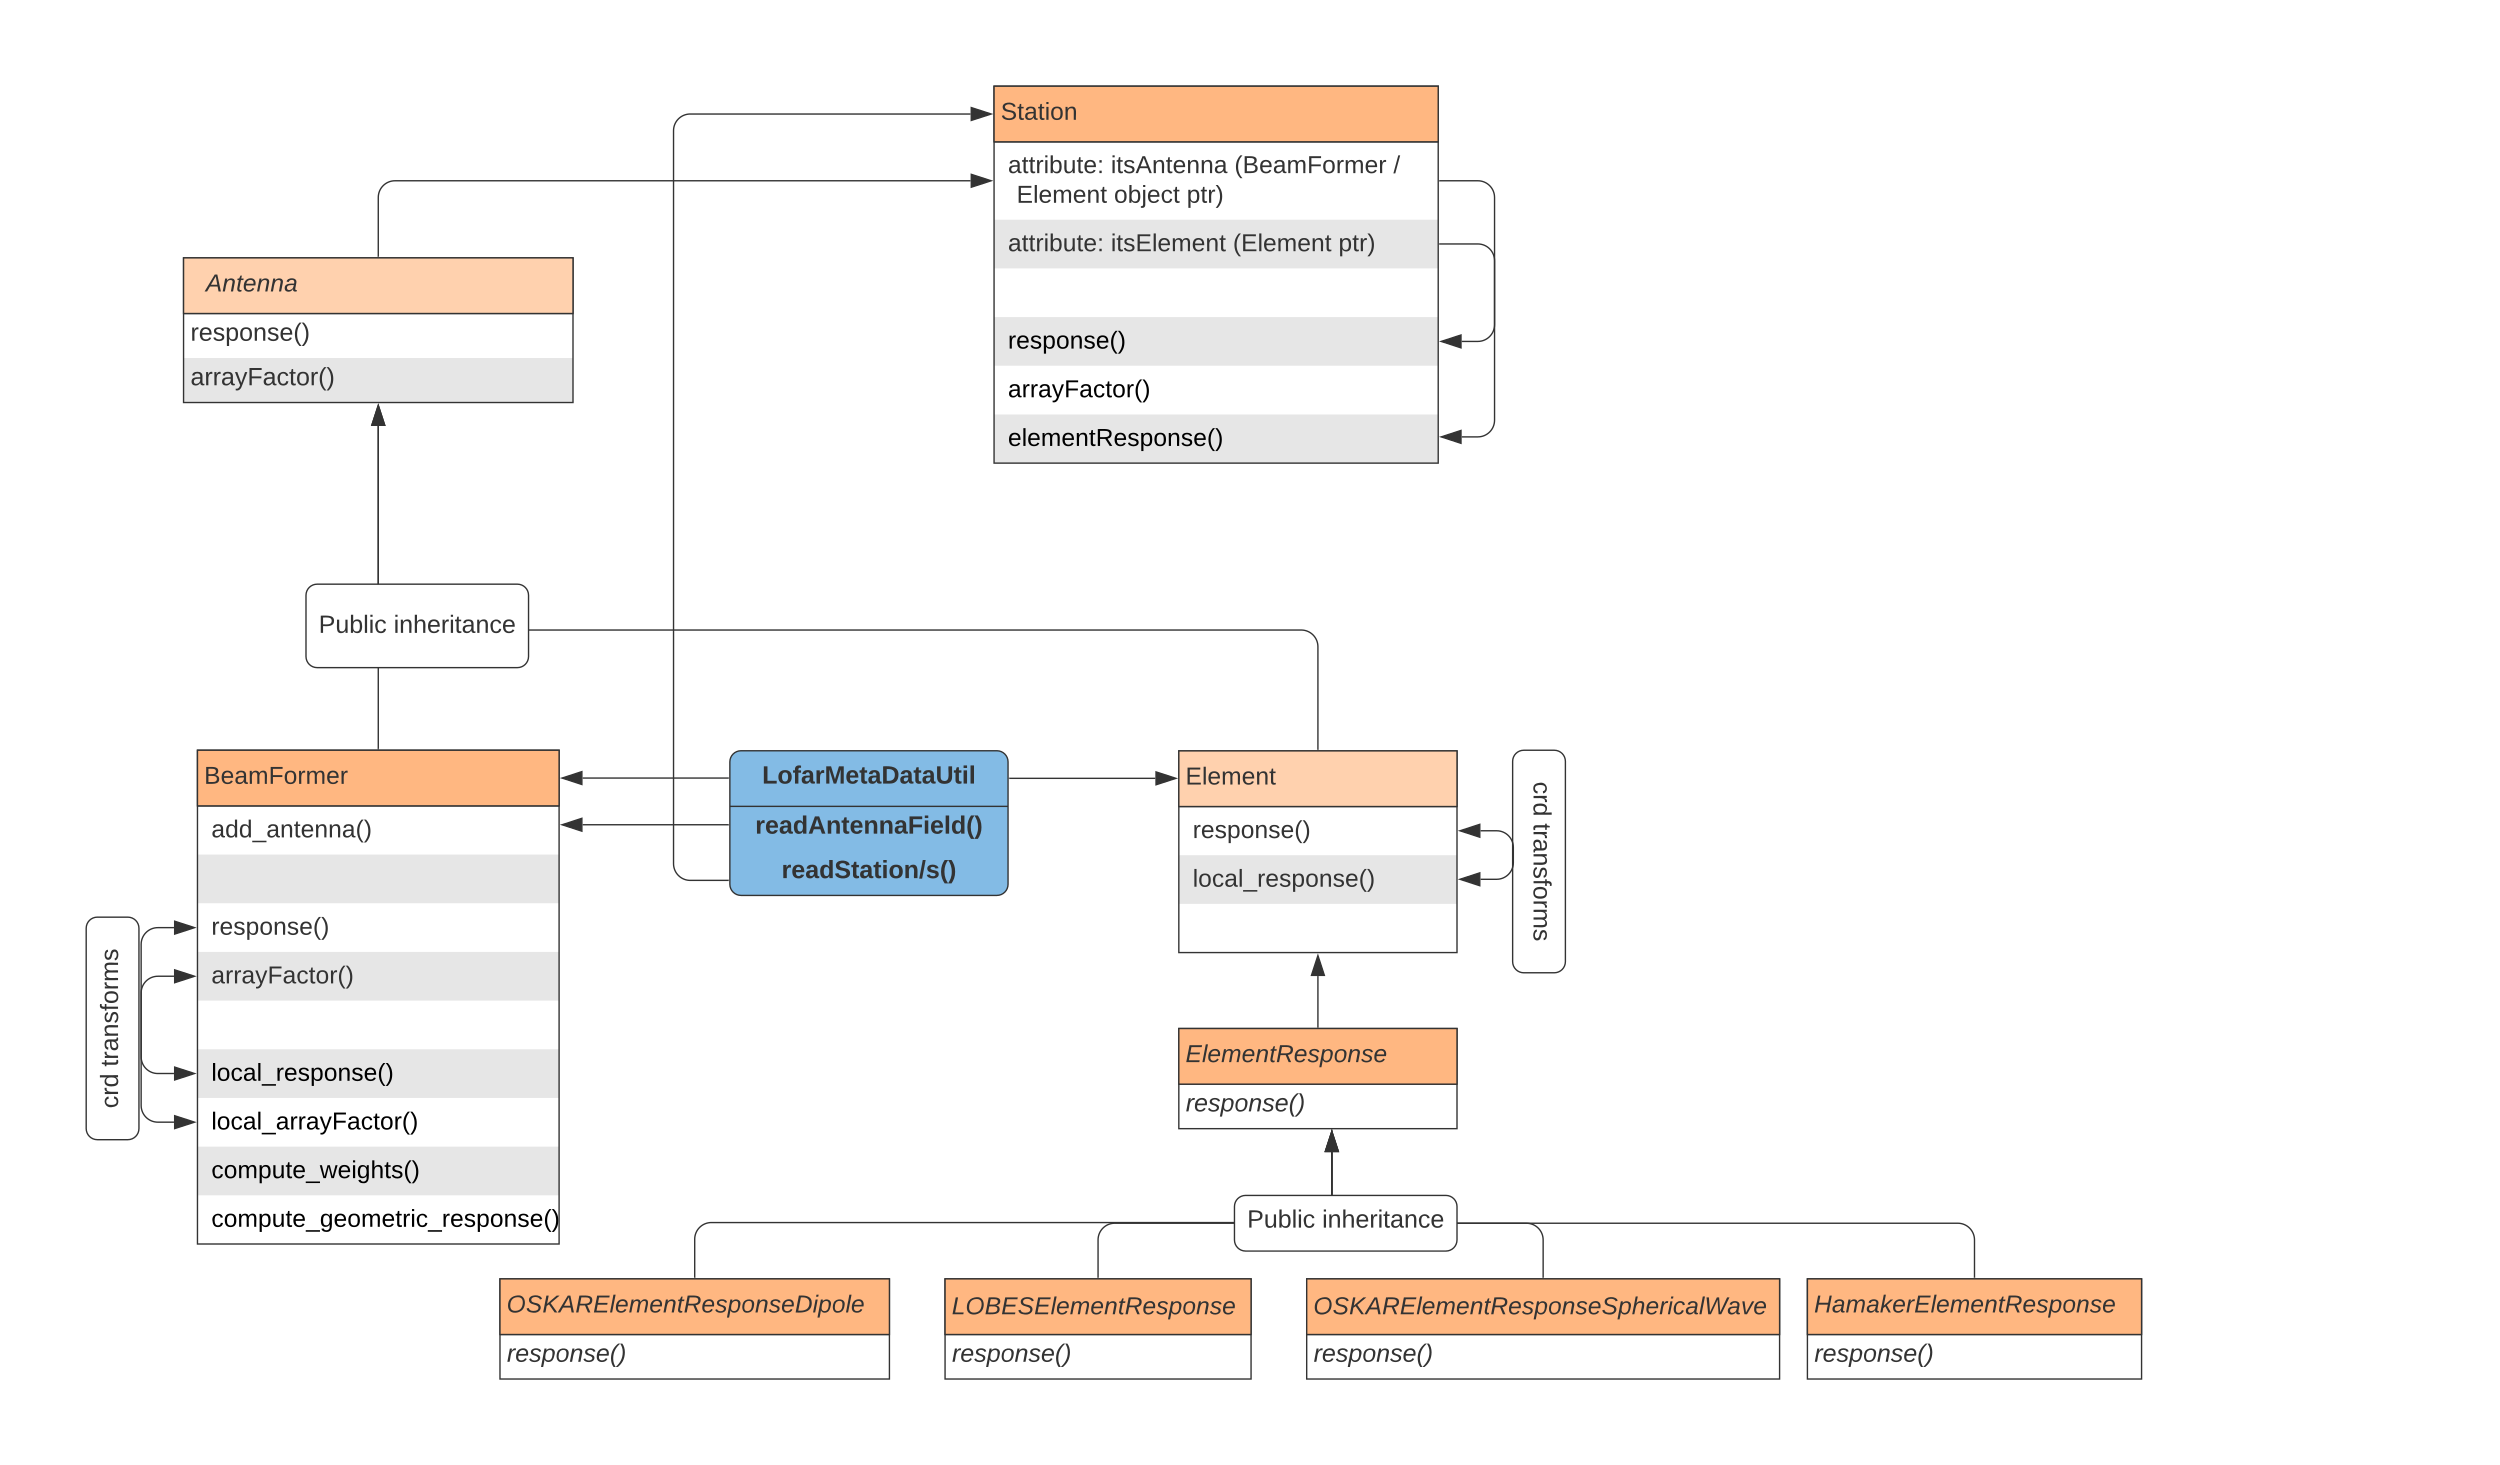 <svg xmlns="http://www.w3.org/2000/svg" xmlns:xlink="http://www.w3.org/1999/xlink" xmlns:lucid="lucid" width="1797.42" height="1053.44"><g transform="translate(0 0)" lucid:page-tab-id="0_0"><path d="M0 0h1797.42v1053.44H0z" fill="#fff"/><path d="M847.54 539.87h200v145h-200z" fill="#fff"/><path d="M847.54 614.87h200v35h-200z" fill="#e6e6e6"/><path d="M847.54 539.87h200v40h-200z" fill="#ccc"/><path d="M847.54 539.87h200v145h-200zM847.54 579.87h200" stroke="#333" fill="none"/><use xlink:href="#a" transform="matrix(1,0,0,1,852.537,582.37) translate(5 20.156)"/><use xlink:href="#b" transform="matrix(1,0,0,1,852.537,617.37) translate(5 20.156)"/><path d="M847.54 539.87h200v40h-200z" stroke="#333" fill="#ffd1ae"/><use xlink:href="#c" transform="matrix(1,0,0,1,852.337,544.67) translate(0 19.36)"/><path d="M714.7 61.97h319.33v271H714.7z" fill="#fff"/><path d="M714.7 157.97h319.33v35H714.7zM714.7 227.97h319.33v35H714.7zM714.7 297.97h319.33v35H714.7z" fill="#e6e6e6"/><path d="M714.7 61.97h319.33v40H714.7z" fill="#ccc"/><path d="M714.7 61.97h319.33v271H714.7zM714.7 101.97h319.33" stroke="#333" fill="none"/><use xlink:href="#d" transform="matrix(1,0,0,1,719.705,104.467) translate(5 19.989)"/><use xlink:href="#e" transform="matrix(1,0,0,1,719.705,104.467) translate(78.975 19.989)"/><use xlink:href="#f" transform="matrix(1,0,0,1,719.705,104.467) translate(167.815 19.989)"/><use xlink:href="#g" transform="matrix(1,0,0,1,719.705,104.467) translate(282.086 19.989)"/><use xlink:href="#h" transform="matrix(1,0,0,1,719.705,104.467) translate(11.2 41.322)"/><use xlink:href="#i" transform="matrix(1,0,0,1,719.705,104.467) translate(81.225 41.322)"/><use xlink:href="#j" transform="matrix(1,0,0,1,719.705,104.467) translate(133.521 41.322)"/><use xlink:href="#d" transform="matrix(1,0,0,1,719.705,160.467) translate(5 20.156)"/><use xlink:href="#k" transform="matrix(1,0,0,1,719.705,160.467) translate(78.975 20.156)"/><use xlink:href="#l" transform="matrix(1,0,0,1,719.705,160.467) translate(166.728 20.156)"/><use xlink:href="#j" transform="matrix(1,0,0,1,719.705,160.467) translate(242.63 20.156)"/><use xlink:href="#m" transform="matrix(1,0,0,1,719.705,230.467) translate(5 20.156)"/><use xlink:href="#n" transform="matrix(1,0,0,1,719.705,265.467) translate(5 20.156)"/><use xlink:href="#o" transform="matrix(1,0,0,1,719.705,300.467) translate(5 20.156)"/><path d="M714.7 61.97h319.33v40H714.7z" stroke="#333" fill="#ffb781"/><use xlink:href="#p" transform="matrix(1,0,0,1,719.505,66.767) translate(0 19.36)"/><path d="M131.97 185.4h280v104h-280z" fill="#fff"/><path d="M131.97 257.4h280v32h-280z" fill="#e6e6e6"/><path d="M131.97 185.4h280v40h-280z" fill="#ccc"/><path d="M131.97 185.4h280v104h-280zM131.97 225.4h280" stroke="#333" fill="none"/><use xlink:href="#q" transform="matrix(1,0,0,1,136.967,227.897) translate(0 17.1)"/><use xlink:href="#r" transform="matrix(1,0,0,1,136.967,259.897) translate(0 17.1)"/><path d="M131.97 185.4h280v40h-280z" stroke="#333" fill="#ffd1ae"/><use xlink:href="#s" transform="matrix(1,0,0,1,136.767,190.197) translate(11.2 19.36)"/><path d="M1050.9 245.47h11.63c6.63 0 12-5.38 12-12v-91.5c0-6.63-5.37-12-12-12h-27.5" stroke="#333" fill="none"/><path d="M1036.15 245.47l14.26-4.64v9.27z" stroke="#333" fill="#333"/><path d="M1035.04 130.47h-.5v-1h.5z" fill="#333"/><path d="M271.97 184.4v-42.43c0-6.63 5.37-12 12-12h413.85" stroke="#333" fill="none"/><path d="M272.47 184.9h-1v-.52h1z" fill="#333"/><path d="M712.6 129.97l-14.28 4.63v-9.27z" stroke="#333" fill="#333"/><path d="M1035.03 175.4h27.5c6.63 0 12 5.37 12 12v114.7c0 6.64-5.37 12-12 12h-11.62" stroke="#333" fill="none"/><path d="M1035.04 175.9h-.5v-1h.5z" fill="#333"/><path d="M1036.15 314.1l14.26-4.63v9.27z" stroke="#333" fill="#333"/><path d="M271.97 538.4V306.28" stroke="#333" fill="none"/><path d="M272.47 538.9h-1v-.52h1z" fill="#333"/><path d="M271.97 291.5l4.63 14.28h-9.27z" stroke="#333" fill="#333"/><path d="M947.54 538.87v-73.9c0-6.63-5.38-12-12-12H283.97c-6.63 0-12-5.38-12-12v-134.7" stroke="#333" fill="none"/><path d="M948.04 539.37h-1v-.5h1z" fill="#333"/><path d="M271.97 291.5l4.63 14.28h-9.27z" stroke="#333" fill="#333"/><path d="M947.54 738.47v-36.72" stroke="#333" fill="none"/><path d="M948.04 738.97h-1v-.5h1z" fill="#333"/><path d="M947.54 687l4.63 14.25h-9.27z" stroke="#333" fill="#333"/><path d="M220 428c0-4.42 3.58-8 8-8h144c4.42 0 8 3.58 8 8v44c0 4.42-3.58 8-8 8H228c-4.42 0-8-3.58-8-8z" stroke="#333" fill="#fff"/><use xlink:href="#t" transform="matrix(1,0,0,1,225,425) translate(4.125 30.025)"/><use xlink:href="#u" transform="matrix(1,0,0,1,225,425) translate(58.025 30.025)"/><path d="M524.75 547.77c0-4.42 3.58-8 8-8h184c4.42 0 8 3.58 8 8v88c0 4.42-3.58 8-8 8h-184c-4.42 0-8-3.58-8-8z" fill="#83bbe5"/><path d="M524.75 547.77c0-4.42 3.58-8 8-8h184c4.42 0 8 3.58 8 8v88c0 4.42-3.58 8-8 8h-184c-4.42 0-8-3.58-8-8zM524.75 579.77h200" stroke="#333" fill="none"/><use xlink:href="#v" transform="matrix(1,0,0,1,534.752,539.767) translate(13.225 23.6)"/><use xlink:href="#w" transform="matrix(1,0,0,1,529.752,582.267) translate(13.25 17.1)"/><use xlink:href="#x" transform="matrix(1,0,0,1,529.752,614.267) translate(32.175 17.1)"/><path d="M847.54 739.47h200v72h-200z" fill="#fff"/><path d="M847.54 739.47h200v40h-200z" fill="#ccc"/><path d="M847.54 739.47h200v72h-200zM847.54 779.47h200" stroke="#333" fill="none"/><use xlink:href="#y" transform="matrix(1,0,0,1,852.537,781.972) translate(0 17.1)"/><path d="M847.54 739.47h200v40h-200z" stroke="#333" fill="#ffb781"/><use xlink:href="#z" transform="matrix(1,0,0,1,852.337,744.272) translate(0 19.36)"/><path d="M359.47 919.47h280v72h-280z" fill="#fff"/><path d="M359.47 919.47h280v40h-280z" fill="#ccc"/><path d="M359.47 919.47h280v72h-280zM359.47 959.47h280" stroke="#333" fill="none"/><use xlink:href="#y" transform="matrix(1,0,0,1,364.472,961.972) translate(0 17.1)"/><path d="M359.47 919.47h280v40h-280z" stroke="#333" fill="#ffb781"/><use xlink:href="#A" transform="matrix(1,0,0,1,364.272,924.272) translate(0 19.36)"/><path d="M939.47 919.47h340v72h-340z" fill="#fff"/><path d="M939.47 919.47h340v40h-340z" fill="#ccc"/><path d="M939.47 919.47h340v72h-340zM939.47 959.47h340" stroke="#333" fill="none"/><use xlink:href="#y" transform="matrix(1,0,0,1,944.472,961.972) translate(0 17.1)"/><path d="M939.47 919.47h340v40h-340z" stroke="#333" fill="#ffb781"/><use xlink:href="#B" transform="matrix(1,0,0,1,944.272,924.272) translate(0 20.656)"/><path d="M679.47 919.47h220v72h-220z" fill="#fff"/><path d="M679.47 919.47h220v40h-220z" fill="#ccc"/><path d="M679.47 919.47h220v72h-220zM679.47 959.47h220" stroke="#333" fill="none"/><use xlink:href="#y" transform="matrix(1,0,0,1,684.472,961.972) translate(0 17.1)"/><path d="M679.47 919.47h220v40h-220z" stroke="#333" fill="#ffb781"/><use xlink:href="#C" transform="matrix(1,0,0,1,684.272,924.272) translate(0 20.656)"/><path d="M1117.47 539.4c4.42 0 8 3.58 8 8v144c0 4.42-3.58 8-8 8h-21.93c-4.42 0-8-3.58-8-8v-144c0-4.42 3.58-8 8-8z" stroke="#333" fill="#fff"/><use xlink:href="#D" transform="matrix(6.123233995736766e-17,1,-1,6.123233995736766e-17,1120.473,544.397) translate(17.6 17.9)"/><use xlink:href="#E" transform="matrix(6.123233995736766e-17,1,-1,6.123233995736766e-17,1120.473,544.397) translate(47.55 17.9)"/><path d="M1064.42 597.3h11.62c6.62 0 12 5.37 12 12v10.88c0 6.62-5.38 12-12 12h-11.62" stroke="#333" fill="none"/><path d="M1049.66 597.3l14.26-4.64v9.27zM1049.66 632.18l14.26-4.64v9.27z" stroke="#333" fill="#333"/><path d="M1299.47 919.47h240.25v72h-240.25z" fill="#fff"/><path d="M1299.47 919.47h240.25v40h-240.25z" fill="#ccc"/><path d="M1299.47 919.47h240.25v72h-240.25zM1299.47 959.47h240.25" stroke="#333" fill="none"/><use xlink:href="#y" transform="matrix(1,0,0,1,1304.472,961.972) translate(0 17.1)"/><path d="M1299.47 919.47h240.25v40h-240.25z" stroke="#333" fill="#ffb781"/><use xlink:href="#F" transform="matrix(1,0,0,1,1304.272,924.272) translate(0 19.36)"/><path d="M418.85 559.4h104.9" stroke="#333" fill="none"/><path d="M404.1 559.4l14.25-4.64v9.27z" stroke="#333" fill="#333"/><path d="M524.25 559.9h-.5v-1h.5z" fill="#333"/><path d="M957.54 828.36v39.1c0 6.64-5.38 12-12 12H801.47c-6.63 0-12 5.38-12 12v27" stroke="#333" fill="none"/><path d="M957.54 813.6l4.63 14.26h-9.27z" stroke="#333" fill="#333"/><path d="M789.97 918.97h-1v-.5h1z" fill="#333"/><path d="M725.75 559.6h104.9" stroke="#333" fill="none"/><path d="M725.76 560.1h-.5v-1h.5z" fill="#333"/><path d="M845.42 559.6l-14.27 4.64v-9.27z" stroke="#333" fill="#333"/><path d="M499.47 918.47v-27.5c0-6.63 5.37-12 12-12h434.07c6.62 0 12-5.37 12-12v-38.6" stroke="#333" fill="none"/><path d="M499.97 918.97h-1v-.5h1z" fill="#333"/><path d="M957.54 813.6l4.63 14.26h-9.27z" stroke="#333" fill="#333"/><path d="M957.54 812.47v55c0 6.63 5.37 12 12 12h127.93c6.63 0 12 5.37 12 12v27" stroke="#333" fill="none"/><path d="M958.04 812.48h-1v-.5h1zM1109.97 918.97h-1v-.5h1z" fill="#333"/><path d="M957.54 828.36v39.1c0 6.64 5.37 12 12 12h438.06c6.62 0 12 5.38 12 12v27" stroke="#333" fill="none"/><path d="M957.54 813.6l4.63 14.26h-9.27z" stroke="#333" fill="#333"/><path d="M1420.1 918.97h-1v-.5h1z" fill="#333"/><path d="M887.54 867.47c0-4.42 3.58-8 8-8h144c4.42 0 8 3.58 8 8v24c0 4.42-3.58 8-8 8h-144c-4.42 0-8-3.58-8-8z" stroke="#333" fill="#fff"/><use xlink:href="#t" transform="matrix(1,0,0,1,892.537,864.472) translate(4.125 18.15)"/><use xlink:href="#u" transform="matrix(1,0,0,1,892.537,864.472) translate(58.025 18.15)"/><path d="M141.97 539.4h260v355h-260z" fill="#fff"/><path d="M141.97 614.4h260v35h-260zM141.97 684.4h260v35h-260zM141.97 754.4h260v35h-260zM141.97 824.4h260v35h-260z" fill="#e6e6e6"/><path d="M141.97 539.4h260v40h-260z" fill="#ccc"/><path d="M141.97 539.4h260v355h-260zM141.97 579.4h260" stroke="#333" fill="none"/><use xlink:href="#G" transform="matrix(1,0,0,1,151.967,539.397) translate(5 25.156)"/><use xlink:href="#H" transform="matrix(1,0,0,1,146.967,581.897) translate(5 20.156)"/><use xlink:href="#a" transform="matrix(1,0,0,1,146.967,651.897) translate(5 20.156)"/><use xlink:href="#I" transform="matrix(1,0,0,1,146.967,686.897) translate(5 20.156)"/><use xlink:href="#J" transform="matrix(1,0,0,1,146.967,756.897) translate(5 20.156)"/><use xlink:href="#K" transform="matrix(1,0,0,1,146.967,791.897) translate(5 20.156)"/><use xlink:href="#L" transform="matrix(1,0,0,1,146.967,826.897) translate(5 20.156)"/><use xlink:href="#M" transform="matrix(1,0,0,1,146.967,861.897) translate(5 20.156)"/><path d="M141.97 539.4h260v40h-260z" stroke="#333" fill="#ffb781"/><use xlink:href="#N" transform="matrix(1,0,0,1,146.767,544.197) translate(0 19.36)"/><path d="M69.97 819.4c-4.42 0-8-3.58-8-8v-144c0-4.42 3.58-8 8-8H91.9c4.42 0 8 3.58 8 8v144c0 4.42-3.58 8-8 8z" stroke="#333" fill="#fff"/><use xlink:href="#D" transform="matrix(6.123233995736766e-17,-1,1,6.123233995736766e-17,66.967,814.397) translate(17.6 17.9)"/><use xlink:href="#E" transform="matrix(6.123233995736766e-17,-1,1,6.123233995736766e-17,66.967,814.397) translate(47.55 17.9)"/><path d="M125.08 806.8h-11.6c-6.64 0-12-5.38-12-12v-80.9c0-6.6 5.36-12 12-12h11.6" stroke="#333" fill="none"/><path d="M139.85 806.8l-14.27 4.63v-9.27zM139.85 701.9l-14.27 4.65v-9.27z" stroke="#333" fill="#333"/><path d="M125.08 666.95h-11.6c-6.64 0-12 5.38-12 12v80.88c0 6.63 5.36 12 12 12h11.6" stroke="#333" fill="none"/><path d="M139.85 666.95l-14.27 4.64v-9.28zM139.85 771.83l-14.27 4.64v-9.27z" stroke="#333" fill="#333"/><path d="M418.85 592.97h104.9" stroke="#333" fill="none"/><path d="M404.1 592.97l14.25-4.64v9.27z" stroke="#333" fill="#333"/><path d="M524.25 593.47h-.5v-1h.5z" fill="#333"/><path d="M697.82 81.97H496.25c-6.63 0-12 5.37-12 12v527c0 6.62 5.37 12 12 12h27.5" stroke="#333" fill="none"/><path d="M712.6 81.97L698.3 86.6v-9.27z" stroke="#333" fill="#333"/><path d="M524.25 633.47h-.5v-1h.5z" fill="#333"/><defs><path fill="#333" d="M114-163C36-179 61-72 57 0H25l-1-190h30c1 12-1 29 2 39 6-27 23-49 58-41v29" id="O"/><path fill="#333" d="M100-194c63 0 86 42 84 106H49c0 40 14 67 53 68 26 1 43-12 49-29l28 8c-11 28-37 45-77 45C44 4 14-33 15-96c1-61 26-98 85-98zm52 81c6-60-76-77-97-28-3 7-6 17-6 28h103" id="P"/><path fill="#333" d="M135-143c-3-34-86-38-87 0 15 53 115 12 119 90S17 21 10-45l28-5c4 36 97 45 98 0-10-56-113-15-118-90-4-57 82-63 122-42 12 7 21 19 24 35" id="Q"/><path fill="#333" d="M115-194c55 1 70 41 70 98S169 2 115 4C84 4 66-9 55-30l1 105H24l-1-265h31l2 30c10-21 28-34 59-34zm-8 174c40 0 45-34 45-75s-6-73-45-74c-42 0-51 32-51 76 0 43 10 73 51 73" id="R"/><path fill="#333" d="M100-194c62-1 85 37 85 99 1 63-27 99-86 99S16-35 15-95c0-66 28-99 85-99zM99-20c44 1 53-31 53-75 0-43-8-75-51-75s-53 32-53 75 10 74 51 75" id="S"/><path fill="#333" d="M117-194c89-4 53 116 60 194h-32v-121c0-31-8-49-39-48C34-167 62-67 57 0H25l-1-190h30c1 10-1 24 2 32 11-22 29-35 61-36" id="T"/><path fill="#333" d="M87 75C49 33 22-17 22-94c0-76 28-126 65-167h31c-38 41-64 92-64 168S80 34 118 75H87" id="U"/><path fill="#333" d="M33-261c38 41 65 92 65 168S71 34 33 75H2C39 34 66-17 66-93S39-220 2-261h31" id="V"/><g id="a"><use transform="matrix(0.049,0,0,0.049,0,0)" xlink:href="#O"/><use transform="matrix(0.049,0,0,0.049,5.877,0)" xlink:href="#P"/><use transform="matrix(0.049,0,0,0.049,15.753,0)" xlink:href="#Q"/><use transform="matrix(0.049,0,0,0.049,24.642,0)" xlink:href="#R"/><use transform="matrix(0.049,0,0,0.049,34.519,0)" xlink:href="#S"/><use transform="matrix(0.049,0,0,0.049,44.395,0)" xlink:href="#T"/><use transform="matrix(0.049,0,0,0.049,54.272,0)" xlink:href="#Q"/><use transform="matrix(0.049,0,0,0.049,63.16,0)" xlink:href="#P"/><use transform="matrix(0.049,0,0,0.049,73.037,0)" xlink:href="#U"/><use transform="matrix(0.049,0,0,0.049,78.914,0)" xlink:href="#V"/></g><path fill="#333" d="M24 0v-261h32V0H24" id="W"/><path fill="#333" d="M96-169c-40 0-48 33-48 73s9 75 48 75c24 0 41-14 43-38l32 2c-6 37-31 61-74 61-59 0-76-41-82-99-10-93 101-131 147-64 4 7 5 14 7 22l-32 3c-4-21-16-35-41-35" id="X"/><path fill="#333" d="M141-36C126-15 110 5 73 4 37 3 15-17 15-53c-1-64 63-63 125-63 3-35-9-54-41-54-24 1-41 7-42 31l-33-3c5-37 33-52 76-52 45 0 72 20 72 64v82c-1 20 7 32 28 27v20c-31 9-61-2-59-35zM48-53c0 20 12 33 32 33 41-3 63-29 60-74-43 2-92-5-92 41" id="Y"/><path fill="#333" d="M-5 72V49h209v23H-5" id="Z"/><g id="b"><use transform="matrix(0.049,0,0,0.049,0,0)" xlink:href="#W"/><use transform="matrix(0.049,0,0,0.049,3.901,0)" xlink:href="#S"/><use transform="matrix(0.049,0,0,0.049,13.778,0)" xlink:href="#X"/><use transform="matrix(0.049,0,0,0.049,22.667,0)" xlink:href="#Y"/><use transform="matrix(0.049,0,0,0.049,32.543,0)" xlink:href="#W"/><use transform="matrix(0.049,0,0,0.049,36.444,0)" xlink:href="#Z"/><use transform="matrix(0.049,0,0,0.049,46.321,0)" xlink:href="#O"/><use transform="matrix(0.049,0,0,0.049,52.198,0)" xlink:href="#P"/><use transform="matrix(0.049,0,0,0.049,62.074,0)" xlink:href="#Q"/><use transform="matrix(0.049,0,0,0.049,70.963,0)" xlink:href="#R"/><use transform="matrix(0.049,0,0,0.049,80.84,0)" xlink:href="#S"/><use transform="matrix(0.049,0,0,0.049,90.716,0)" xlink:href="#T"/><use transform="matrix(0.049,0,0,0.049,100.593,0)" xlink:href="#Q"/><use transform="matrix(0.049,0,0,0.049,109.481,0)" xlink:href="#P"/><use transform="matrix(0.049,0,0,0.049,119.358,0)" xlink:href="#U"/><use transform="matrix(0.049,0,0,0.049,125.235,0)" xlink:href="#V"/></g><path fill="#333" d="M30 0v-248h187v28H63v79h144v27H63v87h162V0H30" id="aa"/><path fill="#333" d="M210-169c-67 3-38 105-44 169h-31v-121c0-29-5-50-35-48C34-165 62-65 56 0H25l-1-190h30c1 10-1 24 2 32 10-44 99-50 107 0 11-21 27-35 58-36 85-2 47 119 55 194h-31v-121c0-29-5-49-35-48" id="ab"/><path fill="#333" d="M59-47c-2 24 18 29 38 22v24C64 9 27 4 27-40v-127H5v-23h24l9-43h21v43h35v23H59v120" id="ac"/><g id="c"><use transform="matrix(0.049,0,0,0.049,0,0)" xlink:href="#aa"/><use transform="matrix(0.049,0,0,0.049,11.852,0)" xlink:href="#W"/><use transform="matrix(0.049,0,0,0.049,15.753,0)" xlink:href="#P"/><use transform="matrix(0.049,0,0,0.049,25.63,0)" xlink:href="#ab"/><use transform="matrix(0.049,0,0,0.049,40.395,0)" xlink:href="#P"/><use transform="matrix(0.049,0,0,0.049,50.272,0)" xlink:href="#T"/><use transform="matrix(0.049,0,0,0.049,60.148,0)" xlink:href="#ac"/></g><path fill="#333" d="M24-231v-30h32v30H24zM24 0v-190h32V0H24" id="ad"/><path fill="#333" d="M115-194c53 0 69 39 70 98 0 66-23 100-70 100C84 3 66-7 56-30L54 0H23l1-261h32v101c10-23 28-34 59-34zm-8 174c40 0 45-34 45-75 0-40-5-75-45-74-42 0-51 32-51 76 0 43 10 73 51 73" id="ae"/><path fill="#333" d="M84 4C-5 8 30-112 23-190h32v120c0 31 7 50 39 49 72-2 45-101 50-169h31l1 190h-30c-1-10 1-25-2-33-11 22-28 36-60 37" id="af"/><path fill="#333" d="M33-154v-36h34v36H33zM33 0v-36h34V0H33" id="ag"/><g id="d"><use transform="matrix(0.049,0,0,0.049,0,0)" xlink:href="#Y"/><use transform="matrix(0.049,0,0,0.049,9.877,0)" xlink:href="#ac"/><use transform="matrix(0.049,0,0,0.049,14.815,0)" xlink:href="#ac"/><use transform="matrix(0.049,0,0,0.049,19.753,0)" xlink:href="#O"/><use transform="matrix(0.049,0,0,0.049,25.63,0)" xlink:href="#ad"/><use transform="matrix(0.049,0,0,0.049,29.531,0)" xlink:href="#ae"/><use transform="matrix(0.049,0,0,0.049,39.407,0)" xlink:href="#af"/><use transform="matrix(0.049,0,0,0.049,49.284,0)" xlink:href="#ac"/><use transform="matrix(0.049,0,0,0.049,54.222,0)" xlink:href="#P"/><use transform="matrix(0.049,0,0,0.049,64.099,0)" xlink:href="#ag"/></g><path fill="#333" d="M205 0l-28-72H64L36 0H1l101-248h38L239 0h-34zm-38-99l-47-123c-12 45-31 82-46 123h93" id="ah"/><g id="e"><use transform="matrix(0.049,0,0,0.049,0,0)" xlink:href="#ad"/><use transform="matrix(0.049,0,0,0.049,3.901,0)" xlink:href="#ac"/><use transform="matrix(0.049,0,0,0.049,8.84,0)" xlink:href="#Q"/><use transform="matrix(0.049,0,0,0.049,17.728,0)" xlink:href="#ah"/><use transform="matrix(0.049,0,0,0.049,29.58,0)" xlink:href="#T"/><use transform="matrix(0.049,0,0,0.049,39.457,0)" xlink:href="#ac"/><use transform="matrix(0.049,0,0,0.049,44.395,0)" xlink:href="#P"/><use transform="matrix(0.049,0,0,0.049,54.272,0)" xlink:href="#T"/><use transform="matrix(0.049,0,0,0.049,64.148,0)" xlink:href="#T"/><use transform="matrix(0.049,0,0,0.049,74.025,0)" xlink:href="#Y"/></g><path fill="#333" d="M160-131c35 5 61 23 61 61C221 17 115-2 30 0v-248c76 3 177-17 177 60 0 33-19 50-47 57zm-97-11c50-1 110 9 110-42 0-47-63-36-110-37v79zm0 115c55-2 124 14 124-45 0-56-70-42-124-44v89" id="ai"/><path fill="#333" d="M63-220v92h138v28H63V0H30v-248h175v28H63" id="aj"/><g id="f"><use transform="matrix(0.049,0,0,0.049,0,0)" xlink:href="#U"/><use transform="matrix(0.049,0,0,0.049,5.877,0)" xlink:href="#ai"/><use transform="matrix(0.049,0,0,0.049,17.728,0)" xlink:href="#P"/><use transform="matrix(0.049,0,0,0.049,27.605,0)" xlink:href="#Y"/><use transform="matrix(0.049,0,0,0.049,37.481,0)" xlink:href="#ab"/><use transform="matrix(0.049,0,0,0.049,52.247,0)" xlink:href="#aj"/><use transform="matrix(0.049,0,0,0.049,63.062,0)" xlink:href="#S"/><use transform="matrix(0.049,0,0,0.049,72.938,0)" xlink:href="#O"/><use transform="matrix(0.049,0,0,0.049,78.815,0)" xlink:href="#ab"/><use transform="matrix(0.049,0,0,0.049,93.58,0)" xlink:href="#P"/><use transform="matrix(0.049,0,0,0.049,103.457,0)" xlink:href="#O"/></g><path fill="#333" d="M0 4l72-265h28L28 4H0" id="ak"/><use transform="matrix(0.049,0,0,0.049,0,0)" xlink:href="#ak" id="g"/><g id="h"><use transform="matrix(0.049,0,0,0.049,0,0)" xlink:href="#aa"/><use transform="matrix(0.049,0,0,0.049,11.852,0)" xlink:href="#W"/><use transform="matrix(0.049,0,0,0.049,15.753,0)" xlink:href="#P"/><use transform="matrix(0.049,0,0,0.049,25.63,0)" xlink:href="#ab"/><use transform="matrix(0.049,0,0,0.049,40.395,0)" xlink:href="#P"/><use transform="matrix(0.049,0,0,0.049,50.272,0)" xlink:href="#T"/><use transform="matrix(0.049,0,0,0.049,60.148,0)" xlink:href="#ac"/></g><path fill="#333" d="M24-231v-30h32v30H24zM-9 49c24 4 33-6 33-30v-209h32V24c2 40-23 58-65 49V49" id="al"/><g id="i"><use transform="matrix(0.049,0,0,0.049,0,0)" xlink:href="#S"/><use transform="matrix(0.049,0,0,0.049,9.877,0)" xlink:href="#ae"/><use transform="matrix(0.049,0,0,0.049,19.753,0)" xlink:href="#al"/><use transform="matrix(0.049,0,0,0.049,23.654,0)" xlink:href="#P"/><use transform="matrix(0.049,0,0,0.049,33.531,0)" xlink:href="#X"/><use transform="matrix(0.049,0,0,0.049,42.42,0)" xlink:href="#ac"/></g><g id="j"><use transform="matrix(0.049,0,0,0.049,0,0)" xlink:href="#R"/><use transform="matrix(0.049,0,0,0.049,9.877,0)" xlink:href="#ac"/><use transform="matrix(0.049,0,0,0.049,14.815,0)" xlink:href="#O"/><use transform="matrix(0.049,0,0,0.049,20.691,0)" xlink:href="#V"/></g><g id="k"><use transform="matrix(0.049,0,0,0.049,0,0)" xlink:href="#ad"/><use transform="matrix(0.049,0,0,0.049,3.901,0)" xlink:href="#ac"/><use transform="matrix(0.049,0,0,0.049,8.84,0)" xlink:href="#Q"/><use transform="matrix(0.049,0,0,0.049,17.728,0)" xlink:href="#aa"/><use transform="matrix(0.049,0,0,0.049,29.58,0)" xlink:href="#W"/><use transform="matrix(0.049,0,0,0.049,33.481,0)" xlink:href="#P"/><use transform="matrix(0.049,0,0,0.049,43.358,0)" xlink:href="#ab"/><use transform="matrix(0.049,0,0,0.049,58.123,0)" xlink:href="#P"/><use transform="matrix(0.049,0,0,0.049,68,0)" xlink:href="#T"/><use transform="matrix(0.049,0,0,0.049,77.877,0)" xlink:href="#ac"/></g><g id="l"><use transform="matrix(0.049,0,0,0.049,0,0)" xlink:href="#U"/><use transform="matrix(0.049,0,0,0.049,5.877,0)" xlink:href="#aa"/><use transform="matrix(0.049,0,0,0.049,17.728,0)" xlink:href="#W"/><use transform="matrix(0.049,0,0,0.049,21.63,0)" xlink:href="#P"/><use transform="matrix(0.049,0,0,0.049,31.506,0)" xlink:href="#ab"/><use transform="matrix(0.049,0,0,0.049,46.272,0)" xlink:href="#P"/><use transform="matrix(0.049,0,0,0.049,56.148,0)" xlink:href="#T"/><use transform="matrix(0.049,0,0,0.049,66.025,0)" xlink:href="#ac"/></g><path d="M114-163C36-179 61-72 57 0H25l-1-190h30c1 12-1 29 2 39 6-27 23-49 58-41v29" id="am"/><path d="M100-194c63 0 86 42 84 106H49c0 40 14 67 53 68 26 1 43-12 49-29l28 8c-11 28-37 45-77 45C44 4 14-33 15-96c1-61 26-98 85-98zm52 81c6-60-76-77-97-28-3 7-6 17-6 28h103" id="an"/><path d="M135-143c-3-34-86-38-87 0 15 53 115 12 119 90S17 21 10-45l28-5c4 36 97 45 98 0-10-56-113-15-118-90-4-57 82-63 122-42 12 7 21 19 24 35" id="ao"/><path d="M115-194c55 1 70 41 70 98S169 2 115 4C84 4 66-9 55-30l1 105H24l-1-265h31l2 30c10-21 28-34 59-34zm-8 174c40 0 45-34 45-75s-6-73-45-74c-42 0-51 32-51 76 0 43 10 73 51 73" id="ap"/><path d="M100-194c62-1 85 37 85 99 1 63-27 99-86 99S16-35 15-95c0-66 28-99 85-99zM99-20c44 1 53-31 53-75 0-43-8-75-51-75s-53 32-53 75 10 74 51 75" id="aq"/><path d="M117-194c89-4 53 116 60 194h-32v-121c0-31-8-49-39-48C34-167 62-67 57 0H25l-1-190h30c1 10-1 24 2 32 11-22 29-35 61-36" id="ar"/><path d="M87 75C49 33 22-17 22-94c0-76 28-126 65-167h31c-38 41-64 92-64 168S80 34 118 75H87" id="as"/><path d="M33-261c38 41 65 92 65 168S71 34 33 75H2C39 34 66-17 66-93S39-220 2-261h31" id="at"/><g id="m"><use transform="matrix(0.049,0,0,0.049,0,0)" xlink:href="#am"/><use transform="matrix(0.049,0,0,0.049,5.877,0)" xlink:href="#an"/><use transform="matrix(0.049,0,0,0.049,15.753,0)" xlink:href="#ao"/><use transform="matrix(0.049,0,0,0.049,24.642,0)" xlink:href="#ap"/><use transform="matrix(0.049,0,0,0.049,34.519,0)" xlink:href="#aq"/><use transform="matrix(0.049,0,0,0.049,44.395,0)" xlink:href="#ar"/><use transform="matrix(0.049,0,0,0.049,54.272,0)" xlink:href="#ao"/><use transform="matrix(0.049,0,0,0.049,63.16,0)" xlink:href="#an"/><use transform="matrix(0.049,0,0,0.049,73.037,0)" xlink:href="#as"/><use transform="matrix(0.049,0,0,0.049,78.914,0)" xlink:href="#at"/></g><path d="M141-36C126-15 110 5 73 4 37 3 15-17 15-53c-1-64 63-63 125-63 3-35-9-54-41-54-24 1-41 7-42 31l-33-3c5-37 33-52 76-52 45 0 72 20 72 64v82c-1 20 7 32 28 27v20c-31 9-61-2-59-35zM48-53c0 20 12 33 32 33 41-3 63-29 60-74-43 2-92-5-92 41" id="au"/><path d="M179-190L93 31C79 59 56 82 12 73V49c39 6 53-20 64-50L1-190h34L92-34l54-156h33" id="av"/><path d="M63-220v92h138v28H63V0H30v-248h175v28H63" id="aw"/><path d="M96-169c-40 0-48 33-48 73s9 75 48 75c24 0 41-14 43-38l32 2c-6 37-31 61-74 61-59 0-76-41-82-99-10-93 101-131 147-64 4 7 5 14 7 22l-32 3c-4-21-16-35-41-35" id="ax"/><path d="M59-47c-2 24 18 29 38 22v24C64 9 27 4 27-40v-127H5v-23h24l9-43h21v43h35v23H59v120" id="ay"/><g id="n"><use transform="matrix(0.049,0,0,0.049,0,0)" xlink:href="#au"/><use transform="matrix(0.049,0,0,0.049,9.877,0)" xlink:href="#am"/><use transform="matrix(0.049,0,0,0.049,15.753,0)" xlink:href="#am"/><use transform="matrix(0.049,0,0,0.049,21.63,0)" xlink:href="#au"/><use transform="matrix(0.049,0,0,0.049,31.506,0)" xlink:href="#av"/><use transform="matrix(0.049,0,0,0.049,40.395,0)" xlink:href="#aw"/><use transform="matrix(0.049,0,0,0.049,51.21,0)" xlink:href="#au"/><use transform="matrix(0.049,0,0,0.049,61.086,0)" xlink:href="#ax"/><use transform="matrix(0.049,0,0,0.049,69.975,0)" xlink:href="#ay"/><use transform="matrix(0.049,0,0,0.049,74.914,0)" xlink:href="#aq"/><use transform="matrix(0.049,0,0,0.049,84.79,0)" xlink:href="#am"/><use transform="matrix(0.049,0,0,0.049,90.667,0)" xlink:href="#as"/><use transform="matrix(0.049,0,0,0.049,96.543,0)" xlink:href="#at"/></g><path d="M24 0v-261h32V0H24" id="az"/><path d="M210-169c-67 3-38 105-44 169h-31v-121c0-29-5-50-35-48C34-165 62-65 56 0H25l-1-190h30c1 10-1 24 2 32 10-44 99-50 107 0 11-21 27-35 58-36 85-2 47 119 55 194h-31v-121c0-29-5-49-35-48" id="aA"/><path d="M233-177c-1 41-23 64-60 70L243 0h-38l-65-103H63V0H30v-248c88 3 205-21 203 71zM63-129c60-2 137 13 137-47 0-61-80-42-137-45v92" id="aB"/><g id="o"><use transform="matrix(0.049,0,0,0.049,0,0)" xlink:href="#an"/><use transform="matrix(0.049,0,0,0.049,9.877,0)" xlink:href="#az"/><use transform="matrix(0.049,0,0,0.049,13.778,0)" xlink:href="#an"/><use transform="matrix(0.049,0,0,0.049,23.654,0)" xlink:href="#aA"/><use transform="matrix(0.049,0,0,0.049,38.42,0)" xlink:href="#an"/><use transform="matrix(0.049,0,0,0.049,48.296,0)" xlink:href="#ar"/><use transform="matrix(0.049,0,0,0.049,58.173,0)" xlink:href="#ay"/><use transform="matrix(0.049,0,0,0.049,63.111,0)" xlink:href="#aB"/><use transform="matrix(0.049,0,0,0.049,75.901,0)" xlink:href="#an"/><use transform="matrix(0.049,0,0,0.049,85.778,0)" xlink:href="#ao"/><use transform="matrix(0.049,0,0,0.049,94.667,0)" xlink:href="#ap"/><use transform="matrix(0.049,0,0,0.049,104.543,0)" xlink:href="#aq"/><use transform="matrix(0.049,0,0,0.049,114.42,0)" xlink:href="#ar"/><use transform="matrix(0.049,0,0,0.049,124.296,0)" xlink:href="#ao"/><use transform="matrix(0.049,0,0,0.049,133.185,0)" xlink:href="#an"/><use transform="matrix(0.049,0,0,0.049,143.062,0)" xlink:href="#as"/><use transform="matrix(0.049,0,0,0.049,148.938,0)" xlink:href="#at"/></g><path fill="#333" d="M185-189c-5-48-123-54-124 2 14 75 158 14 163 119 3 78-121 87-175 55-17-10-28-26-33-46l33-7c5 56 141 63 141-1 0-78-155-14-162-118-5-82 145-84 179-34 5 7 8 16 11 25" id="aC"/><g id="p"><use transform="matrix(0.049,0,0,0.049,0,0)" xlink:href="#aC"/><use transform="matrix(0.049,0,0,0.049,11.852,0)" xlink:href="#ac"/><use transform="matrix(0.049,0,0,0.049,16.79,0)" xlink:href="#Y"/><use transform="matrix(0.049,0,0,0.049,26.667,0)" xlink:href="#ac"/><use transform="matrix(0.049,0,0,0.049,31.605,0)" xlink:href="#ad"/><use transform="matrix(0.049,0,0,0.049,35.506,0)" xlink:href="#S"/><use transform="matrix(0.049,0,0,0.049,45.383,0)" xlink:href="#T"/></g><g id="q"><use transform="matrix(0.05,0,0,0.05,0,0)" xlink:href="#O"/><use transform="matrix(0.05,0,0,0.05,5.95,0)" xlink:href="#P"/><use transform="matrix(0.05,0,0,0.05,15.95,0)" xlink:href="#Q"/><use transform="matrix(0.05,0,0,0.05,24.95,0)" xlink:href="#R"/><use transform="matrix(0.05,0,0,0.05,34.95,0)" xlink:href="#S"/><use transform="matrix(0.05,0,0,0.05,44.95,0)" xlink:href="#T"/><use transform="matrix(0.05,0,0,0.05,54.95,0)" xlink:href="#Q"/><use transform="matrix(0.05,0,0,0.05,63.95,0)" xlink:href="#P"/><use transform="matrix(0.05,0,0,0.05,73.95,0)" xlink:href="#U"/><use transform="matrix(0.05,0,0,0.05,79.9,0)" xlink:href="#V"/></g><path fill="#333" d="M179-190L93 31C79 59 56 82 12 73V49c39 6 53-20 64-50L1-190h34L92-34l54-156h33" id="aD"/><g id="r"><use transform="matrix(0.05,0,0,0.05,0,0)" xlink:href="#Y"/><use transform="matrix(0.05,0,0,0.05,10,0)" xlink:href="#O"/><use transform="matrix(0.05,0,0,0.05,15.95,0)" xlink:href="#O"/><use transform="matrix(0.05,0,0,0.05,21.9,0)" xlink:href="#Y"/><use transform="matrix(0.05,0,0,0.05,31.9,0)" xlink:href="#aD"/><use transform="matrix(0.05,0,0,0.05,40.9,0)" xlink:href="#aj"/><use transform="matrix(0.05,0,0,0.05,51.85,0)" xlink:href="#Y"/><use transform="matrix(0.05,0,0,0.05,61.85,0)" xlink:href="#X"/><use transform="matrix(0.05,0,0,0.05,70.85,0)" xlink:href="#ac"/><use transform="matrix(0.05,0,0,0.05,75.85,0)" xlink:href="#S"/><use transform="matrix(0.05,0,0,0.05,85.85,0)" xlink:href="#O"/><use transform="matrix(0.05,0,0,0.05,91.8,0)" xlink:href="#U"/><use transform="matrix(0.05,0,0,0.05,97.75,0)" xlink:href="#V"/></g><path fill="#333" d="M187 0l-14-72H61L19 0h-37l149-248h38L221 0h-34zm-19-99l-22-123L76-99h92" id="aE"/><path fill="#333" d="M67-158c22-48 132-52 116 29L158 0h-32l25-140c3-38-53-32-70-12C52-117 51-52 38 0H6l36-190h30" id="aF"/><path fill="#333" d="M51-54c-9 22 5 41 31 30L79-1C43 14 10-4 19-52l22-115H19l5-23h22l19-43h21l-9 43h35l-4 23H73" id="aG"/><path fill="#333" d="M111-194c62-3 86 47 72 106H45c-7 38 6 69 45 68 27-1 43-14 53-32l24 11C152-15 129 4 87 4 38 3 12-23 12-71c0-70 32-119 99-123zm44 81c14-66-71-72-95-28-4 8-8 17-11 28h106" id="aH"/><path fill="#333" d="M165-48c-4 18 1 34 23 27l-3 20c-29 8-62 0-52-35h-2C116-14 99 4 63 4 30 4 8-16 8-49c0-68 71-67 138-67 10-26 0-56-31-54-26 1-42 9-47 31l-32-5c8-67 160-71 144 15-5 28-9 54-15 81zM42-50c3 52 80 24 89-6 7-12 7-24 11-38-47 1-103-4-100 44" id="aI"/><g id="s"><use transform="matrix(0.049,0,0,0.049,0,0)" xlink:href="#aE"/><use transform="matrix(0.049,0,0,0.049,11.852,0)" xlink:href="#aF"/><use transform="matrix(0.049,0,0,0.049,21.728,0)" xlink:href="#aG"/><use transform="matrix(0.049,0,0,0.049,26.667,0)" xlink:href="#aH"/><use transform="matrix(0.049,0,0,0.049,36.543,0)" xlink:href="#aF"/><use transform="matrix(0.049,0,0,0.049,46.42,0)" xlink:href="#aF"/><use transform="matrix(0.049,0,0,0.049,56.296,0)" xlink:href="#aI"/></g><path fill="#333" d="M30-248c87 1 191-15 191 75 0 78-77 80-158 76V0H30v-248zm33 125c57 0 124 11 124-50 0-59-68-47-124-48v98" id="aJ"/><g id="t"><use transform="matrix(0.05,0,0,0.05,0,0)" xlink:href="#aJ"/><use transform="matrix(0.05,0,0,0.05,12,0)" xlink:href="#af"/><use transform="matrix(0.05,0,0,0.05,22,0)" xlink:href="#ae"/><use transform="matrix(0.05,0,0,0.05,32,0)" xlink:href="#W"/><use transform="matrix(0.05,0,0,0.05,35.95,0)" xlink:href="#ad"/><use transform="matrix(0.05,0,0,0.05,39.9,0)" xlink:href="#X"/></g><path fill="#333" d="M106-169C34-169 62-67 57 0H25v-261h32l-1 103c12-21 28-36 61-36 89 0 53 116 60 194h-32v-121c2-32-8-49-39-48" id="aK"/><g id="u"><use transform="matrix(0.05,0,0,0.05,0,0)" xlink:href="#ad"/><use transform="matrix(0.05,0,0,0.05,3.95,0)" xlink:href="#T"/><use transform="matrix(0.05,0,0,0.05,13.95,0)" xlink:href="#aK"/><use transform="matrix(0.05,0,0,0.05,23.95,0)" xlink:href="#P"/><use transform="matrix(0.05,0,0,0.05,33.95,0)" xlink:href="#O"/><use transform="matrix(0.05,0,0,0.05,39.9,0)" xlink:href="#ad"/><use transform="matrix(0.05,0,0,0.05,43.85,0)" xlink:href="#ac"/><use transform="matrix(0.05,0,0,0.05,48.85,0)" xlink:href="#Y"/><use transform="matrix(0.05,0,0,0.05,58.85,0)" xlink:href="#T"/><use transform="matrix(0.05,0,0,0.05,68.85,0)" xlink:href="#X"/><use transform="matrix(0.05,0,0,0.05,77.85,0)" xlink:href="#P"/></g><path fill="#333" d="M24 0v-248h52v208h133V0H24" id="aL"/><path fill="#333" d="M110-194c64 0 96 36 96 99 0 64-35 99-97 99-61 0-95-36-95-99 0-62 34-99 96-99zm-1 164c35 0 45-28 45-65 0-40-10-65-43-65-34 0-45 26-45 65 0 36 10 65 43 65" id="aM"/><path fill="#333" d="M121-226c-27-7-43 5-38 36h38v33H83V0H34v-157H6v-33h28c-9-59 32-81 87-68v32" id="aN"/><path fill="#333" d="M133-34C117-15 103 5 69 4 32 3 11-16 11-54c-1-60 55-63 116-61 1-26-3-47-28-47-18 1-26 9-28 27l-52-2c7-38 36-58 82-57s74 22 75 68l1 82c-1 14 12 18 25 15v27c-30 8-71 5-69-32zm-48 3c29 0 43-24 42-57-32 0-66-3-65 30 0 17 8 27 23 27" id="aO"/><path fill="#333" d="M135-150c-39-12-60 13-60 57V0H25l-1-190h47c2 13-1 29 3 40 6-28 27-53 61-41v41" id="aP"/><path fill="#333" d="M230 0l2-204L168 0h-37L68-204 70 0H24v-248h70l56 185 57-185h69V0h-46" id="aQ"/><path fill="#333" d="M185-48c-13 30-37 53-82 52C43 2 14-33 14-96s30-98 90-98c62 0 83 45 84 108H66c0 31 8 55 39 56 18 0 30-7 34-22zm-45-69c5-46-57-63-70-21-2 6-4 13-4 21h74" id="aR"/><path fill="#333" d="M115-3C79 11 28 4 28-45v-112H4v-33h27l15-45h31v45h36v33H77v99c-1 23 16 31 38 25v30" id="aS"/><path fill="#333" d="M24-248c120-7 223 5 221 122C244-46 201 0 124 0H24v-248zM76-40c74 7 117-18 117-86 0-67-45-88-117-82v168" id="aT"/><path fill="#333" d="M238-95c0 69-44 99-111 99C63 4 22-25 22-93v-155h51v151c-1 38 19 59 55 60 90 1 49-130 58-211h52v153" id="aU"/><path fill="#333" d="M25-224v-37h50v37H25zM25 0v-190h50V0H25" id="aV"/><path fill="#333" d="M25 0v-261h50V0H25" id="aW"/><g id="v"><use transform="matrix(0.05,0,0,0.05,0,0)" xlink:href="#aL"/><use transform="matrix(0.05,0,0,0.05,10.95,0)" xlink:href="#aM"/><use transform="matrix(0.05,0,0,0.05,21.9,0)" xlink:href="#aN"/><use transform="matrix(0.05,0,0,0.05,27.85,0)" xlink:href="#aO"/><use transform="matrix(0.05,0,0,0.05,37.85,0)" xlink:href="#aP"/><use transform="matrix(0.05,0,0,0.05,44.85,0)" xlink:href="#aQ"/><use transform="matrix(0.05,0,0,0.05,59.8,0)" xlink:href="#aR"/><use transform="matrix(0.05,0,0,0.05,69.8,0)" xlink:href="#aS"/><use transform="matrix(0.05,0,0,0.05,75.75,0)" xlink:href="#aO"/><use transform="matrix(0.05,0,0,0.05,85.75,0)" xlink:href="#aT"/><use transform="matrix(0.05,0,0,0.05,98.7,0)" xlink:href="#aO"/><use transform="matrix(0.05,0,0,0.05,108.7,0)" xlink:href="#aS"/><use transform="matrix(0.05,0,0,0.05,114.65,0)" xlink:href="#aO"/><use transform="matrix(0.05,0,0,0.05,124.65,0)" xlink:href="#aU"/><use transform="matrix(0.05,0,0,0.05,137.6,0)" xlink:href="#aS"/><use transform="matrix(0.05,0,0,0.05,143.55,0)" xlink:href="#aV"/><use transform="matrix(0.05,0,0,0.05,148.55,0)" xlink:href="#aW"/></g><path fill="#333" d="M88-194c31-1 46 15 58 34l-1-101h50l1 261h-48c-2-10 0-23-3-31C134-8 116 4 84 4 32 4 16-41 15-95c0-56 19-97 73-99zm17 164c33 0 40-30 41-66 1-37-9-64-41-64s-38 30-39 65c0 43 13 65 39 65" id="aX"/><path fill="#333" d="M199 0l-22-63H83L61 0H9l90-248h61L250 0h-51zm-33-102l-36-108c-10 38-24 72-36 108h72" id="aY"/><path fill="#333" d="M135-194c87-1 58 113 63 194h-50c-7-57 23-157-34-157-59 0-34 97-39 157H25l-1-190h47c2 12-1 28 3 38 12-26 28-41 61-42" id="aZ"/><path fill="#333" d="M76-208v77h127v40H76V0H24v-248h183v40H76" id="ba"/><path fill="#333" d="M67-93c0 74 22 123 53 168H70C40 30 18-18 18-93s22-123 52-168h50c-32 44-53 94-53 168" id="bb"/><path fill="#333" d="M102-93c0 74-22 123-52 168H0C30 29 54-18 53-93c0-74-22-123-53-168h50c30 45 52 94 52 168" id="bc"/><g id="w"><use transform="matrix(0.05,0,0,0.05,0,0)" xlink:href="#aP"/><use transform="matrix(0.05,0,0,0.05,7,0)" xlink:href="#aR"/><use transform="matrix(0.05,0,0,0.05,17,0)" xlink:href="#aO"/><use transform="matrix(0.05,0,0,0.05,27,0)" xlink:href="#aX"/><use transform="matrix(0.05,0,0,0.05,37.95,0)" xlink:href="#aY"/><use transform="matrix(0.05,0,0,0.05,50.9,0)" xlink:href="#aZ"/><use transform="matrix(0.05,0,0,0.05,61.85,0)" xlink:href="#aS"/><use transform="matrix(0.05,0,0,0.05,67.8,0)" xlink:href="#aR"/><use transform="matrix(0.05,0,0,0.05,77.8,0)" xlink:href="#aZ"/><use transform="matrix(0.05,0,0,0.05,88.75,0)" xlink:href="#aZ"/><use transform="matrix(0.05,0,0,0.05,99.7,0)" xlink:href="#aO"/><use transform="matrix(0.05,0,0,0.05,109.7,0)" xlink:href="#ba"/><use transform="matrix(0.05,0,0,0.05,120.65,0)" xlink:href="#aV"/><use transform="matrix(0.05,0,0,0.05,125.65,0)" xlink:href="#aR"/><use transform="matrix(0.05,0,0,0.05,135.65,0)" xlink:href="#aW"/><use transform="matrix(0.05,0,0,0.05,140.65,0)" xlink:href="#aX"/><use transform="matrix(0.05,0,0,0.05,151.6,0)" xlink:href="#bb"/><use transform="matrix(0.05,0,0,0.05,157.55,0)" xlink:href="#bc"/></g><path fill="#333" d="M169-182c-1-43-94-46-97-3 18 66 151 10 154 114 3 95-165 93-204 36-6-8-10-19-12-30l50-8c3 46 112 56 116 5-17-69-150-10-154-114-4-87 153-88 188-35 5 8 8 18 10 28" id="bd"/><path fill="#333" d="M4 7l51-268h42L46 7H4" id="be"/><path fill="#333" d="M137-138c1-29-70-34-71-4 15 46 118 7 119 86 1 83-164 76-172 9l43-7c4 19 20 25 44 25 33 8 57-30 24-41C81-84 22-81 20-136c-2-80 154-74 161-7" id="bf"/><g id="x"><use transform="matrix(0.05,0,0,0.05,0,0)" xlink:href="#aP"/><use transform="matrix(0.05,0,0,0.05,7,0)" xlink:href="#aR"/><use transform="matrix(0.05,0,0,0.05,17,0)" xlink:href="#aO"/><use transform="matrix(0.05,0,0,0.05,27,0)" xlink:href="#aX"/><use transform="matrix(0.05,0,0,0.05,37.95,0)" xlink:href="#bd"/><use transform="matrix(0.05,0,0,0.05,49.95,0)" xlink:href="#aS"/><use transform="matrix(0.05,0,0,0.05,55.9,0)" xlink:href="#aO"/><use transform="matrix(0.05,0,0,0.05,65.9,0)" xlink:href="#aS"/><use transform="matrix(0.05,0,0,0.05,71.85,0)" xlink:href="#aV"/><use transform="matrix(0.05,0,0,0.05,76.85,0)" xlink:href="#aM"/><use transform="matrix(0.05,0,0,0.05,87.8,0)" xlink:href="#aZ"/><use transform="matrix(0.05,0,0,0.05,98.75,0)" xlink:href="#be"/><use transform="matrix(0.05,0,0,0.05,103.75,0)" xlink:href="#bf"/><use transform="matrix(0.05,0,0,0.05,113.75,0)" xlink:href="#bb"/><use transform="matrix(0.05,0,0,0.05,119.7,0)" xlink:href="#bc"/></g><path fill="#333" d="M66-151c12-25 30-51 66-40l-6 26C45-176 58-65 38 0H6l36-190h30" id="bg"/><path fill="#333" d="M55-144c13 50 104 24 104 88C159 21 15 23 1-39l26-10c6 40 102 42 102-4-13-50-104-23-104-87 0-71 143-71 148-8l-29 4c-5-35-85-37-89 0" id="bh"/><path fill="#333" d="M67-162c32-53 139-36 121 50C175-51 163 2 97 4 68 4 52-11 42-31 38 6 28 39 22 75H-9l50-265h29c-1 10 0 20-3 28zm89 36c0-26-10-43-35-43-54 0-67 50-69 103-1 29 14 45 42 46 53 0 62-58 62-106" id="bi"/><path fill="#333" d="M30-147c31-64 166-65 159 27C183-49 158 1 86 4 9 8 1-88 30-147zM88-20c53 0 68-48 68-100 0-31-11-51-44-50-52 1-68 46-68 97 0 32 13 53 44 53" id="bj"/><path fill="#333" d="M17-49c1-102 45-165 103-212h30C92-210 49-145 49-46 49 4 63 43 85 75H54C30 43 18 2 17-49" id="bk"/><path fill="#333" d="M98-137C97-35 54 29-4 75h-31C23 23 67-41 67-140c0-50-15-89-37-121h31c24 32 36 73 37 124" id="bl"/><g id="y"><use transform="matrix(0.05,0,0,0.05,0,0)" xlink:href="#bg"/><use transform="matrix(0.05,0,0,0.05,5.95,0)" xlink:href="#aH"/><use transform="matrix(0.05,0,0,0.05,15.95,0)" xlink:href="#bh"/><use transform="matrix(0.05,0,0,0.05,24.95,0)" xlink:href="#bi"/><use transform="matrix(0.05,0,0,0.05,34.95,0)" xlink:href="#bj"/><use transform="matrix(0.05,0,0,0.05,44.95,0)" xlink:href="#aF"/><use transform="matrix(0.05,0,0,0.05,54.95,0)" xlink:href="#bh"/><use transform="matrix(0.05,0,0,0.05,63.95,0)" xlink:href="#aH"/><use transform="matrix(0.05,0,0,0.05,73.95,0)" xlink:href="#bk"/><use transform="matrix(0.05,0,0,0.05,79.9,0)" xlink:href="#bl"/></g><path fill="#333" d="M11 0l48-248h184l-5 28H87l-15 79h140l-5 27H67L50-27h158l-5 27H11" id="bm"/><path fill="#333" d="M6 0l50-261h32L37 0H6" id="bn"/><path fill="#333" d="M248-111c6-24 9-61-24-58-72 9-57 108-77 169h-31l26-142c3-37-50-30-64-10C52-115 50-51 37 0H6l36-190h30c-1 10-6 24-4 32 13-43 101-52 105 5 13-22 29-41 61-41 90 0 28 129 23 194h-31" id="bo"/><path fill="#333" d="M249-183c0 48-29 72-75 77L221 0h-36l-43-103H65L45 0H11l48-248c83 2 190-17 190 65zm-34 3c0-55-74-39-127-41l-18 92c63-1 145 13 145-51" id="bp"/><g id="z"><use transform="matrix(0.049,0,0,0.049,0,0)" xlink:href="#bm"/><use transform="matrix(0.049,0,0,0.049,11.852,0)" xlink:href="#bn"/><use transform="matrix(0.049,0,0,0.049,15.753,0)" xlink:href="#aH"/><use transform="matrix(0.049,0,0,0.049,25.63,0)" xlink:href="#bo"/><use transform="matrix(0.049,0,0,0.049,40.395,0)" xlink:href="#aH"/><use transform="matrix(0.049,0,0,0.049,50.272,0)" xlink:href="#aF"/><use transform="matrix(0.049,0,0,0.049,60.148,0)" xlink:href="#aG"/><use transform="matrix(0.049,0,0,0.049,65.086,0)" xlink:href="#bp"/><use transform="matrix(0.049,0,0,0.049,77.877,0)" xlink:href="#aH"/><use transform="matrix(0.049,0,0,0.049,87.753,0)" xlink:href="#bh"/><use transform="matrix(0.049,0,0,0.049,96.642,0)" xlink:href="#bi"/><use transform="matrix(0.049,0,0,0.049,106.519,0)" xlink:href="#bj"/><use transform="matrix(0.049,0,0,0.049,116.395,0)" xlink:href="#aF"/><use transform="matrix(0.049,0,0,0.049,126.272,0)" xlink:href="#bh"/><use transform="matrix(0.049,0,0,0.049,135.16,0)" xlink:href="#aH"/></g><path fill="#333" d="M20-101c0-91 52-143 145-150 126-9 127 168 53 223-23 17-55 32-93 32C57 4 20-33 20-101zm216-33c5-57-18-91-73-90-77 1-110 51-110 125 0 49 23 75 73 75 72-1 104-45 110-110" id="bq"/><path fill="#333" d="M194-120c59 52 2 134-86 124-53-6-90-18-98-63l31-7c8 30 29 43 70 43 46 0 84-17 71-62-32-43-135-20-137-98-3-89 178-90 191-16l-30 9c-8-48-127-53-127 5 0 53 81 35 115 65" id="br"/><path fill="#333" d="M180 0L97-118 63-96 45 0H11l48-248h34L69-126c44-43 94-81 141-122h43L121-137 219 0h-39" id="bs"/><path fill="#333" d="M248-139C247-14 144 9 11 0l48-248c105-6 190 8 189 109zm-34 0c1-70-52-87-126-82L50-27c98 7 163-21 164-112" id="bt"/><path fill="#333" d="M50-231l6-30h32l-6 30H50zM6 0l37-190h31L37 0H6" id="bu"/><g id="A"><use transform="matrix(0.049,0,0,0.049,0,0)" xlink:href="#bq"/><use transform="matrix(0.049,0,0,0.049,13.827,0)" xlink:href="#br"/><use transform="matrix(0.049,0,0,0.049,25.679,0)" xlink:href="#bs"/><use transform="matrix(0.049,0,0,0.049,37.531,0)" xlink:href="#aE"/><use transform="matrix(0.049,0,0,0.049,49.383,0)" xlink:href="#bp"/><use transform="matrix(0.049,0,0,0.049,62.173,0)" xlink:href="#bm"/><use transform="matrix(0.049,0,0,0.049,74.025,0)" xlink:href="#bn"/><use transform="matrix(0.049,0,0,0.049,77.926,0)" xlink:href="#aH"/><use transform="matrix(0.049,0,0,0.049,87.802,0)" xlink:href="#bo"/><use transform="matrix(0.049,0,0,0.049,102.568,0)" xlink:href="#aH"/><use transform="matrix(0.049,0,0,0.049,112.444,0)" xlink:href="#aF"/><use transform="matrix(0.049,0,0,0.049,122.321,0)" xlink:href="#aG"/><use transform="matrix(0.049,0,0,0.049,127.259,0)" xlink:href="#bp"/><use transform="matrix(0.049,0,0,0.049,140.049,0)" xlink:href="#aH"/><use transform="matrix(0.049,0,0,0.049,149.926,0)" xlink:href="#bh"/><use transform="matrix(0.049,0,0,0.049,158.815,0)" xlink:href="#bi"/><use transform="matrix(0.049,0,0,0.049,168.691,0)" xlink:href="#bj"/><use transform="matrix(0.049,0,0,0.049,178.568,0)" xlink:href="#aF"/><use transform="matrix(0.049,0,0,0.049,188.444,0)" xlink:href="#bh"/><use transform="matrix(0.049,0,0,0.049,197.333,0)" xlink:href="#aH"/><use transform="matrix(0.049,0,0,0.049,207.21,0)" xlink:href="#bt"/><use transform="matrix(0.049,0,0,0.049,220,0)" xlink:href="#bu"/><use transform="matrix(0.049,0,0,0.049,223.901,0)" xlink:href="#bi"/><use transform="matrix(0.049,0,0,0.049,233.778,0)" xlink:href="#bj"/><use transform="matrix(0.049,0,0,0.049,243.654,0)" xlink:href="#bn"/><use transform="matrix(0.049,0,0,0.049,247.556,0)" xlink:href="#aH"/></g><path fill="#333" d="M67-158c15-20 31-36 64-36 94 0 33 127 27 194h-32l25-140c3-38-53-32-70-12C52-117 51-51 37 0H6l51-261h31" id="bv"/><path fill="#333" d="M44-68c0 29 11 47 38 47 30 0 42-19 51-41l28 9C148-21 126 4 82 4 31 4 10-29 12-85c3-77 74-140 146-93 12 8 15 23 18 40l-31 5c-1-22-13-36-36-36-52 0-65 49-65 101" id="bw"/><path fill="#333" d="M247 0h-39l-15-214-24 57L95 0H56L31-248h35L82-30l101-218h33l16 218 101-218h35" id="bx"/><path fill="#333" d="M89 0H52L20-190h33L74-25l89-165h34" id="by"/><g id="B"><use transform="matrix(0.049,0,0,0.049,0,0)" xlink:href="#bq"/><use transform="matrix(0.049,0,0,0.049,13.827,0)" xlink:href="#br"/><use transform="matrix(0.049,0,0,0.049,25.679,0)" xlink:href="#bs"/><use transform="matrix(0.049,0,0,0.049,37.531,0)" xlink:href="#aE"/><use transform="matrix(0.049,0,0,0.049,49.383,0)" xlink:href="#bp"/><use transform="matrix(0.049,0,0,0.049,62.173,0)" xlink:href="#bm"/><use transform="matrix(0.049,0,0,0.049,74.025,0)" xlink:href="#bn"/><use transform="matrix(0.049,0,0,0.049,77.926,0)" xlink:href="#aH"/><use transform="matrix(0.049,0,0,0.049,87.802,0)" xlink:href="#bo"/><use transform="matrix(0.049,0,0,0.049,102.568,0)" xlink:href="#aH"/><use transform="matrix(0.049,0,0,0.049,112.444,0)" xlink:href="#aF"/><use transform="matrix(0.049,0,0,0.049,122.321,0)" xlink:href="#aG"/><use transform="matrix(0.049,0,0,0.049,127.259,0)" xlink:href="#bp"/><use transform="matrix(0.049,0,0,0.049,140.049,0)" xlink:href="#aH"/><use transform="matrix(0.049,0,0,0.049,149.926,0)" xlink:href="#bh"/><use transform="matrix(0.049,0,0,0.049,158.815,0)" xlink:href="#bi"/><use transform="matrix(0.049,0,0,0.049,168.691,0)" xlink:href="#bj"/><use transform="matrix(0.049,0,0,0.049,178.568,0)" xlink:href="#aF"/><use transform="matrix(0.049,0,0,0.049,188.444,0)" xlink:href="#bh"/><use transform="matrix(0.049,0,0,0.049,197.333,0)" xlink:href="#aH"/><use transform="matrix(0.049,0,0,0.049,207.21,0)" xlink:href="#br"/><use transform="matrix(0.049,0,0,0.049,219.062,0)" xlink:href="#bi"/><use transform="matrix(0.049,0,0,0.049,228.938,0)" xlink:href="#bv"/><use transform="matrix(0.049,0,0,0.049,238.815,0)" xlink:href="#aH"/><use transform="matrix(0.049,0,0,0.049,248.691,0)" xlink:href="#bg"/><use transform="matrix(0.049,0,0,0.049,254.568,0)" xlink:href="#bu"/><use transform="matrix(0.049,0,0,0.049,258.469,0)" xlink:href="#bw"/><use transform="matrix(0.049,0,0,0.049,267.358,0)" xlink:href="#aI"/><use transform="matrix(0.049,0,0,0.049,277.235,0)" xlink:href="#bn"/><use transform="matrix(0.049,0,0,0.049,281.136,0)" xlink:href="#bx"/><use transform="matrix(0.049,0,0,0.049,297.531,0)" xlink:href="#aI"/><use transform="matrix(0.049,0,0,0.049,307.407,0)" xlink:href="#by"/><use transform="matrix(0.049,0,0,0.049,316.296,0)" xlink:href="#aH"/></g><path fill="#333" d="M11 0l48-248h34L50-27h125l-5 27H11" id="bz"/><path fill="#333" d="M219-77C219 17 104-2 11 0l48-248c73 2 169-15 169 57 0 38-24 54-60 60 29 5 51 21 51 54zm-26-111c0-44-62-31-105-33l-16 79c55 0 121 9 121-46zm-7 110c-1-49-69-36-119-38L50-27c61-1 137 12 136-51" id="bA"/><g id="C"><use transform="matrix(0.049,0,0,0.049,0,0)" xlink:href="#bz"/><use transform="matrix(0.049,0,0,0.049,9.877,0)" xlink:href="#bq"/><use transform="matrix(0.049,0,0,0.049,23.704,0)" xlink:href="#bA"/><use transform="matrix(0.049,0,0,0.049,35.556,0)" xlink:href="#bm"/><use transform="matrix(0.049,0,0,0.049,47.407,0)" xlink:href="#br"/><use transform="matrix(0.049,0,0,0.049,59.259,0)" xlink:href="#bm"/><use transform="matrix(0.049,0,0,0.049,71.111,0)" xlink:href="#bn"/><use transform="matrix(0.049,0,0,0.049,75.012,0)" xlink:href="#aH"/><use transform="matrix(0.049,0,0,0.049,84.889,0)" xlink:href="#bo"/><use transform="matrix(0.049,0,0,0.049,99.654,0)" xlink:href="#aH"/><use transform="matrix(0.049,0,0,0.049,109.531,0)" xlink:href="#aF"/><use transform="matrix(0.049,0,0,0.049,119.407,0)" xlink:href="#aG"/><use transform="matrix(0.049,0,0,0.049,124.346,0)" xlink:href="#bp"/><use transform="matrix(0.049,0,0,0.049,137.136,0)" xlink:href="#aH"/><use transform="matrix(0.049,0,0,0.049,147.012,0)" xlink:href="#bh"/><use transform="matrix(0.049,0,0,0.049,155.901,0)" xlink:href="#bi"/><use transform="matrix(0.049,0,0,0.049,165.778,0)" xlink:href="#bj"/><use transform="matrix(0.049,0,0,0.049,175.654,0)" xlink:href="#aF"/><use transform="matrix(0.049,0,0,0.049,185.531,0)" xlink:href="#bh"/><use transform="matrix(0.049,0,0,0.049,194.42,0)" xlink:href="#aH"/></g><path fill="#333" d="M85-194c31 0 48 13 60 33l-1-100h32l1 261h-30c-2-10 0-23-3-31C134-8 116 4 85 4 32 4 16-35 15-94c0-66 23-100 70-100zm9 24c-40 0-46 34-46 75 0 40 6 74 45 74 42 0 51-32 51-76 0-42-9-74-50-73" id="bB"/><g id="D"><use transform="matrix(0.05,0,0,0.05,0,0)" xlink:href="#X"/><use transform="matrix(0.05,0,0,0.05,9,0)" xlink:href="#O"/><use transform="matrix(0.05,0,0,0.05,14.95,0)" xlink:href="#bB"/></g><path fill="#333" d="M101-234c-31-9-42 10-38 44h38v23H63V0H32v-167H5v-23h27c-7-52 17-82 69-68v24" id="bC"/><g id="E"><use transform="matrix(0.05,0,0,0.05,0,0)" xlink:href="#ac"/><use transform="matrix(0.05,0,0,0.05,5,0)" xlink:href="#O"/><use transform="matrix(0.05,0,0,0.05,10.95,0)" xlink:href="#Y"/><use transform="matrix(0.05,0,0,0.05,20.95,0)" xlink:href="#T"/><use transform="matrix(0.05,0,0,0.05,30.95,0)" xlink:href="#Q"/><use transform="matrix(0.05,0,0,0.05,39.95,0)" xlink:href="#bC"/><use transform="matrix(0.05,0,0,0.05,44.95,0)" xlink:href="#S"/><use transform="matrix(0.05,0,0,0.05,54.95,0)" xlink:href="#O"/><use transform="matrix(0.05,0,0,0.05,60.9,0)" xlink:href="#ab"/><use transform="matrix(0.05,0,0,0.05,75.85,0)" xlink:href="#Q"/></g><path fill="#333" d="M179 0l23-115H67L45 0H11l48-248h34L72-143h135l21-105h32L212 0h-33" id="bD"/><path fill="#333" d="M127 0L80-88 50-66 37 0H6l51-261h31L57-100l99-90h39l-93 82L161 0h-34" id="bE"/><g id="F"><use transform="matrix(0.049,0,0,0.049,0,0)" xlink:href="#bD"/><use transform="matrix(0.049,0,0,0.049,12.79,0)" xlink:href="#aI"/><use transform="matrix(0.049,0,0,0.049,22.667,0)" xlink:href="#bo"/><use transform="matrix(0.049,0,0,0.049,37.432,0)" xlink:href="#aI"/><use transform="matrix(0.049,0,0,0.049,47.309,0)" xlink:href="#bE"/><use transform="matrix(0.049,0,0,0.049,56.198,0)" xlink:href="#aH"/><use transform="matrix(0.049,0,0,0.049,66.074,0)" xlink:href="#bg"/><use transform="matrix(0.049,0,0,0.049,71.951,0)" xlink:href="#bm"/><use transform="matrix(0.049,0,0,0.049,83.802,0)" xlink:href="#bn"/><use transform="matrix(0.049,0,0,0.049,87.704,0)" xlink:href="#aH"/><use transform="matrix(0.049,0,0,0.049,97.58,0)" xlink:href="#bo"/><use transform="matrix(0.049,0,0,0.049,112.346,0)" xlink:href="#aH"/><use transform="matrix(0.049,0,0,0.049,122.222,0)" xlink:href="#aF"/><use transform="matrix(0.049,0,0,0.049,132.099,0)" xlink:href="#aG"/><use transform="matrix(0.049,0,0,0.049,137.037,0)" xlink:href="#bp"/><use transform="matrix(0.049,0,0,0.049,149.827,0)" xlink:href="#aH"/><use transform="matrix(0.049,0,0,0.049,159.704,0)" xlink:href="#bh"/><use transform="matrix(0.049,0,0,0.049,168.593,0)" xlink:href="#bi"/><use transform="matrix(0.049,0,0,0.049,178.469,0)" xlink:href="#bj"/><use transform="matrix(0.049,0,0,0.049,188.346,0)" xlink:href="#aF"/><use transform="matrix(0.049,0,0,0.049,198.222,0)" xlink:href="#bh"/><use transform="matrix(0.049,0,0,0.049,207.111,0)" xlink:href="#aH"/></g><use transform="matrix(0.049,0,0,0.049,0,0)" xlink:href="#bB" id="G"/><g id="H"><use transform="matrix(0.049,0,0,0.049,0,0)" xlink:href="#Y"/><use transform="matrix(0.049,0,0,0.049,9.877,0)" xlink:href="#bB"/><use transform="matrix(0.049,0,0,0.049,19.753,0)" xlink:href="#bB"/><use transform="matrix(0.049,0,0,0.049,29.63,0)" xlink:href="#Z"/><use transform="matrix(0.049,0,0,0.049,39.506,0)" xlink:href="#Y"/><use transform="matrix(0.049,0,0,0.049,49.383,0)" xlink:href="#T"/><use transform="matrix(0.049,0,0,0.049,59.259,0)" xlink:href="#ac"/><use transform="matrix(0.049,0,0,0.049,64.198,0)" xlink:href="#P"/><use transform="matrix(0.049,0,0,0.049,74.074,0)" xlink:href="#T"/><use transform="matrix(0.049,0,0,0.049,83.951,0)" xlink:href="#T"/><use transform="matrix(0.049,0,0,0.049,93.827,0)" xlink:href="#Y"/><use transform="matrix(0.049,0,0,0.049,103.704,0)" xlink:href="#U"/><use transform="matrix(0.049,0,0,0.049,109.58,0)" xlink:href="#V"/></g><g id="I"><use transform="matrix(0.049,0,0,0.049,0,0)" xlink:href="#Y"/><use transform="matrix(0.049,0,0,0.049,9.877,0)" xlink:href="#O"/><use transform="matrix(0.049,0,0,0.049,15.753,0)" xlink:href="#O"/><use transform="matrix(0.049,0,0,0.049,21.63,0)" xlink:href="#Y"/><use transform="matrix(0.049,0,0,0.049,31.506,0)" xlink:href="#aD"/><use transform="matrix(0.049,0,0,0.049,40.395,0)" xlink:href="#aj"/><use transform="matrix(0.049,0,0,0.049,51.21,0)" xlink:href="#Y"/><use transform="matrix(0.049,0,0,0.049,61.086,0)" xlink:href="#X"/><use transform="matrix(0.049,0,0,0.049,69.975,0)" xlink:href="#ac"/><use transform="matrix(0.049,0,0,0.049,74.914,0)" xlink:href="#S"/><use transform="matrix(0.049,0,0,0.049,84.79,0)" xlink:href="#O"/><use transform="matrix(0.049,0,0,0.049,90.667,0)" xlink:href="#U"/><use transform="matrix(0.049,0,0,0.049,96.543,0)" xlink:href="#V"/></g><path d="M-5 72V49h209v23H-5" id="bF"/><g id="J"><use transform="matrix(0.049,0,0,0.049,0,0)" xlink:href="#az"/><use transform="matrix(0.049,0,0,0.049,3.901,0)" xlink:href="#aq"/><use transform="matrix(0.049,0,0,0.049,13.778,0)" xlink:href="#ax"/><use transform="matrix(0.049,0,0,0.049,22.667,0)" xlink:href="#au"/><use transform="matrix(0.049,0,0,0.049,32.543,0)" xlink:href="#az"/><use transform="matrix(0.049,0,0,0.049,36.444,0)" xlink:href="#bF"/><use transform="matrix(0.049,0,0,0.049,46.321,0)" xlink:href="#am"/><use transform="matrix(0.049,0,0,0.049,52.198,0)" xlink:href="#an"/><use transform="matrix(0.049,0,0,0.049,62.074,0)" xlink:href="#ao"/><use transform="matrix(0.049,0,0,0.049,70.963,0)" xlink:href="#ap"/><use transform="matrix(0.049,0,0,0.049,80.84,0)" xlink:href="#aq"/><use transform="matrix(0.049,0,0,0.049,90.716,0)" xlink:href="#ar"/><use transform="matrix(0.049,0,0,0.049,100.593,0)" xlink:href="#ao"/><use transform="matrix(0.049,0,0,0.049,109.481,0)" xlink:href="#an"/><use transform="matrix(0.049,0,0,0.049,119.358,0)" xlink:href="#as"/><use transform="matrix(0.049,0,0,0.049,125.235,0)" xlink:href="#at"/></g><g id="K"><use transform="matrix(0.049,0,0,0.049,0,0)" xlink:href="#az"/><use transform="matrix(0.049,0,0,0.049,3.901,0)" xlink:href="#aq"/><use transform="matrix(0.049,0,0,0.049,13.778,0)" xlink:href="#ax"/><use transform="matrix(0.049,0,0,0.049,22.667,0)" xlink:href="#au"/><use transform="matrix(0.049,0,0,0.049,32.543,0)" xlink:href="#az"/><use transform="matrix(0.049,0,0,0.049,36.444,0)" xlink:href="#bF"/><use transform="matrix(0.049,0,0,0.049,46.321,0)" xlink:href="#au"/><use transform="matrix(0.049,0,0,0.049,56.198,0)" xlink:href="#am"/><use transform="matrix(0.049,0,0,0.049,62.074,0)" xlink:href="#am"/><use transform="matrix(0.049,0,0,0.049,67.951,0)" xlink:href="#au"/><use transform="matrix(0.049,0,0,0.049,77.827,0)" xlink:href="#av"/><use transform="matrix(0.049,0,0,0.049,86.716,0)" xlink:href="#aw"/><use transform="matrix(0.049,0,0,0.049,97.531,0)" xlink:href="#au"/><use transform="matrix(0.049,0,0,0.049,107.407,0)" xlink:href="#ax"/><use transform="matrix(0.049,0,0,0.049,116.296,0)" xlink:href="#ay"/><use transform="matrix(0.049,0,0,0.049,121.235,0)" xlink:href="#aq"/><use transform="matrix(0.049,0,0,0.049,131.111,0)" xlink:href="#am"/><use transform="matrix(0.049,0,0,0.049,136.988,0)" xlink:href="#as"/><use transform="matrix(0.049,0,0,0.049,142.864,0)" xlink:href="#at"/></g><path d="M84 4C-5 8 30-112 23-190h32v120c0 31 7 50 39 49 72-2 45-101 50-169h31l1 190h-30c-1-10 1-25-2-33-11 22-28 36-60 37" id="bG"/><path d="M206 0h-36l-40-164L89 0H53L-1-190h32L70-26l43-164h34l41 164 42-164h31" id="bH"/><path d="M24-231v-30h32v30H24zM24 0v-190h32V0H24" id="bI"/><path d="M177-190C167-65 218 103 67 71c-23-6-38-20-44-43l32-5c15 47 100 32 89-28v-30C133-14 115 1 83 1 29 1 15-40 15-95c0-56 16-97 71-98 29-1 48 16 59 35 1-10 0-23 2-32h30zM94-22c36 0 50-32 50-73 0-42-14-75-50-75-39 0-46 34-46 75s6 73 46 73" id="bJ"/><path d="M106-169C34-169 62-67 57 0H25v-261h32l-1 103c12-21 28-36 61-36 89 0 53 116 60 194h-32v-121c2-32-8-49-39-48" id="bK"/><g id="L"><use transform="matrix(0.049,0,0,0.049,0,0)" xlink:href="#ax"/><use transform="matrix(0.049,0,0,0.049,8.889,0)" xlink:href="#aq"/><use transform="matrix(0.049,0,0,0.049,18.765,0)" xlink:href="#aA"/><use transform="matrix(0.049,0,0,0.049,33.531,0)" xlink:href="#ap"/><use transform="matrix(0.049,0,0,0.049,43.407,0)" xlink:href="#bG"/><use transform="matrix(0.049,0,0,0.049,53.284,0)" xlink:href="#ay"/><use transform="matrix(0.049,0,0,0.049,58.222,0)" xlink:href="#an"/><use transform="matrix(0.049,0,0,0.049,68.099,0)" xlink:href="#bF"/><use transform="matrix(0.049,0,0,0.049,77.975,0)" xlink:href="#bH"/><use transform="matrix(0.049,0,0,0.049,90.765,0)" xlink:href="#an"/><use transform="matrix(0.049,0,0,0.049,100.642,0)" xlink:href="#bI"/><use transform="matrix(0.049,0,0,0.049,104.543,0)" xlink:href="#bJ"/><use transform="matrix(0.049,0,0,0.049,114.42,0)" xlink:href="#bK"/><use transform="matrix(0.049,0,0,0.049,124.296,0)" xlink:href="#ay"/><use transform="matrix(0.049,0,0,0.049,129.235,0)" xlink:href="#ao"/><use transform="matrix(0.049,0,0,0.049,138.123,0)" xlink:href="#as"/><use transform="matrix(0.049,0,0,0.049,144,0)" xlink:href="#at"/></g><g id="M"><use transform="matrix(0.049,0,0,0.049,0,0)" xlink:href="#ax"/><use transform="matrix(0.049,0,0,0.049,8.889,0)" xlink:href="#aq"/><use transform="matrix(0.049,0,0,0.049,18.765,0)" xlink:href="#aA"/><use transform="matrix(0.049,0,0,0.049,33.531,0)" xlink:href="#ap"/><use transform="matrix(0.049,0,0,0.049,43.407,0)" xlink:href="#bG"/><use transform="matrix(0.049,0,0,0.049,53.284,0)" xlink:href="#ay"/><use transform="matrix(0.049,0,0,0.049,58.222,0)" xlink:href="#an"/><use transform="matrix(0.049,0,0,0.049,68.099,0)" xlink:href="#bF"/><use transform="matrix(0.049,0,0,0.049,77.975,0)" xlink:href="#bJ"/><use transform="matrix(0.049,0,0,0.049,87.852,0)" xlink:href="#an"/><use transform="matrix(0.049,0,0,0.049,97.728,0)" xlink:href="#aq"/><use transform="matrix(0.049,0,0,0.049,107.605,0)" xlink:href="#aA"/><use transform="matrix(0.049,0,0,0.049,122.37,0)" xlink:href="#an"/><use transform="matrix(0.049,0,0,0.049,132.247,0)" xlink:href="#ay"/><use transform="matrix(0.049,0,0,0.049,137.185,0)" xlink:href="#am"/><use transform="matrix(0.049,0,0,0.049,143.062,0)" xlink:href="#bI"/><use transform="matrix(0.049,0,0,0.049,146.963,0)" xlink:href="#ax"/><use transform="matrix(0.049,0,0,0.049,155.852,0)" xlink:href="#bF"/><use transform="matrix(0.049,0,0,0.049,165.728,0)" xlink:href="#am"/><use transform="matrix(0.049,0,0,0.049,171.605,0)" xlink:href="#an"/><use transform="matrix(0.049,0,0,0.049,181.481,0)" xlink:href="#ao"/><use transform="matrix(0.049,0,0,0.049,190.37,0)" xlink:href="#ap"/><use transform="matrix(0.049,0,0,0.049,200.247,0)" xlink:href="#aq"/><use transform="matrix(0.049,0,0,0.049,210.123,0)" xlink:href="#ar"/><use transform="matrix(0.049,0,0,0.049,220,0)" xlink:href="#ao"/><use transform="matrix(0.049,0,0,0.049,228.889,0)" xlink:href="#an"/><use transform="matrix(0.049,0,0,0.049,238.765,0)" xlink:href="#as"/><use transform="matrix(0.049,0,0,0.049,244.642,0)" xlink:href="#at"/></g><g id="N"><use transform="matrix(0.049,0,0,0.049,0,0)" xlink:href="#ai"/><use transform="matrix(0.049,0,0,0.049,11.852,0)" xlink:href="#P"/><use transform="matrix(0.049,0,0,0.049,21.728,0)" xlink:href="#Y"/><use transform="matrix(0.049,0,0,0.049,31.605,0)" xlink:href="#ab"/><use transform="matrix(0.049,0,0,0.049,46.37,0)" xlink:href="#aj"/><use transform="matrix(0.049,0,0,0.049,57.185,0)" xlink:href="#S"/><use transform="matrix(0.049,0,0,0.049,67.062,0)" xlink:href="#O"/><use transform="matrix(0.049,0,0,0.049,72.938,0)" xlink:href="#ab"/><use transform="matrix(0.049,0,0,0.049,87.704,0)" xlink:href="#P"/><use transform="matrix(0.049,0,0,0.049,97.58,0)" xlink:href="#O"/></g></defs></g></svg>